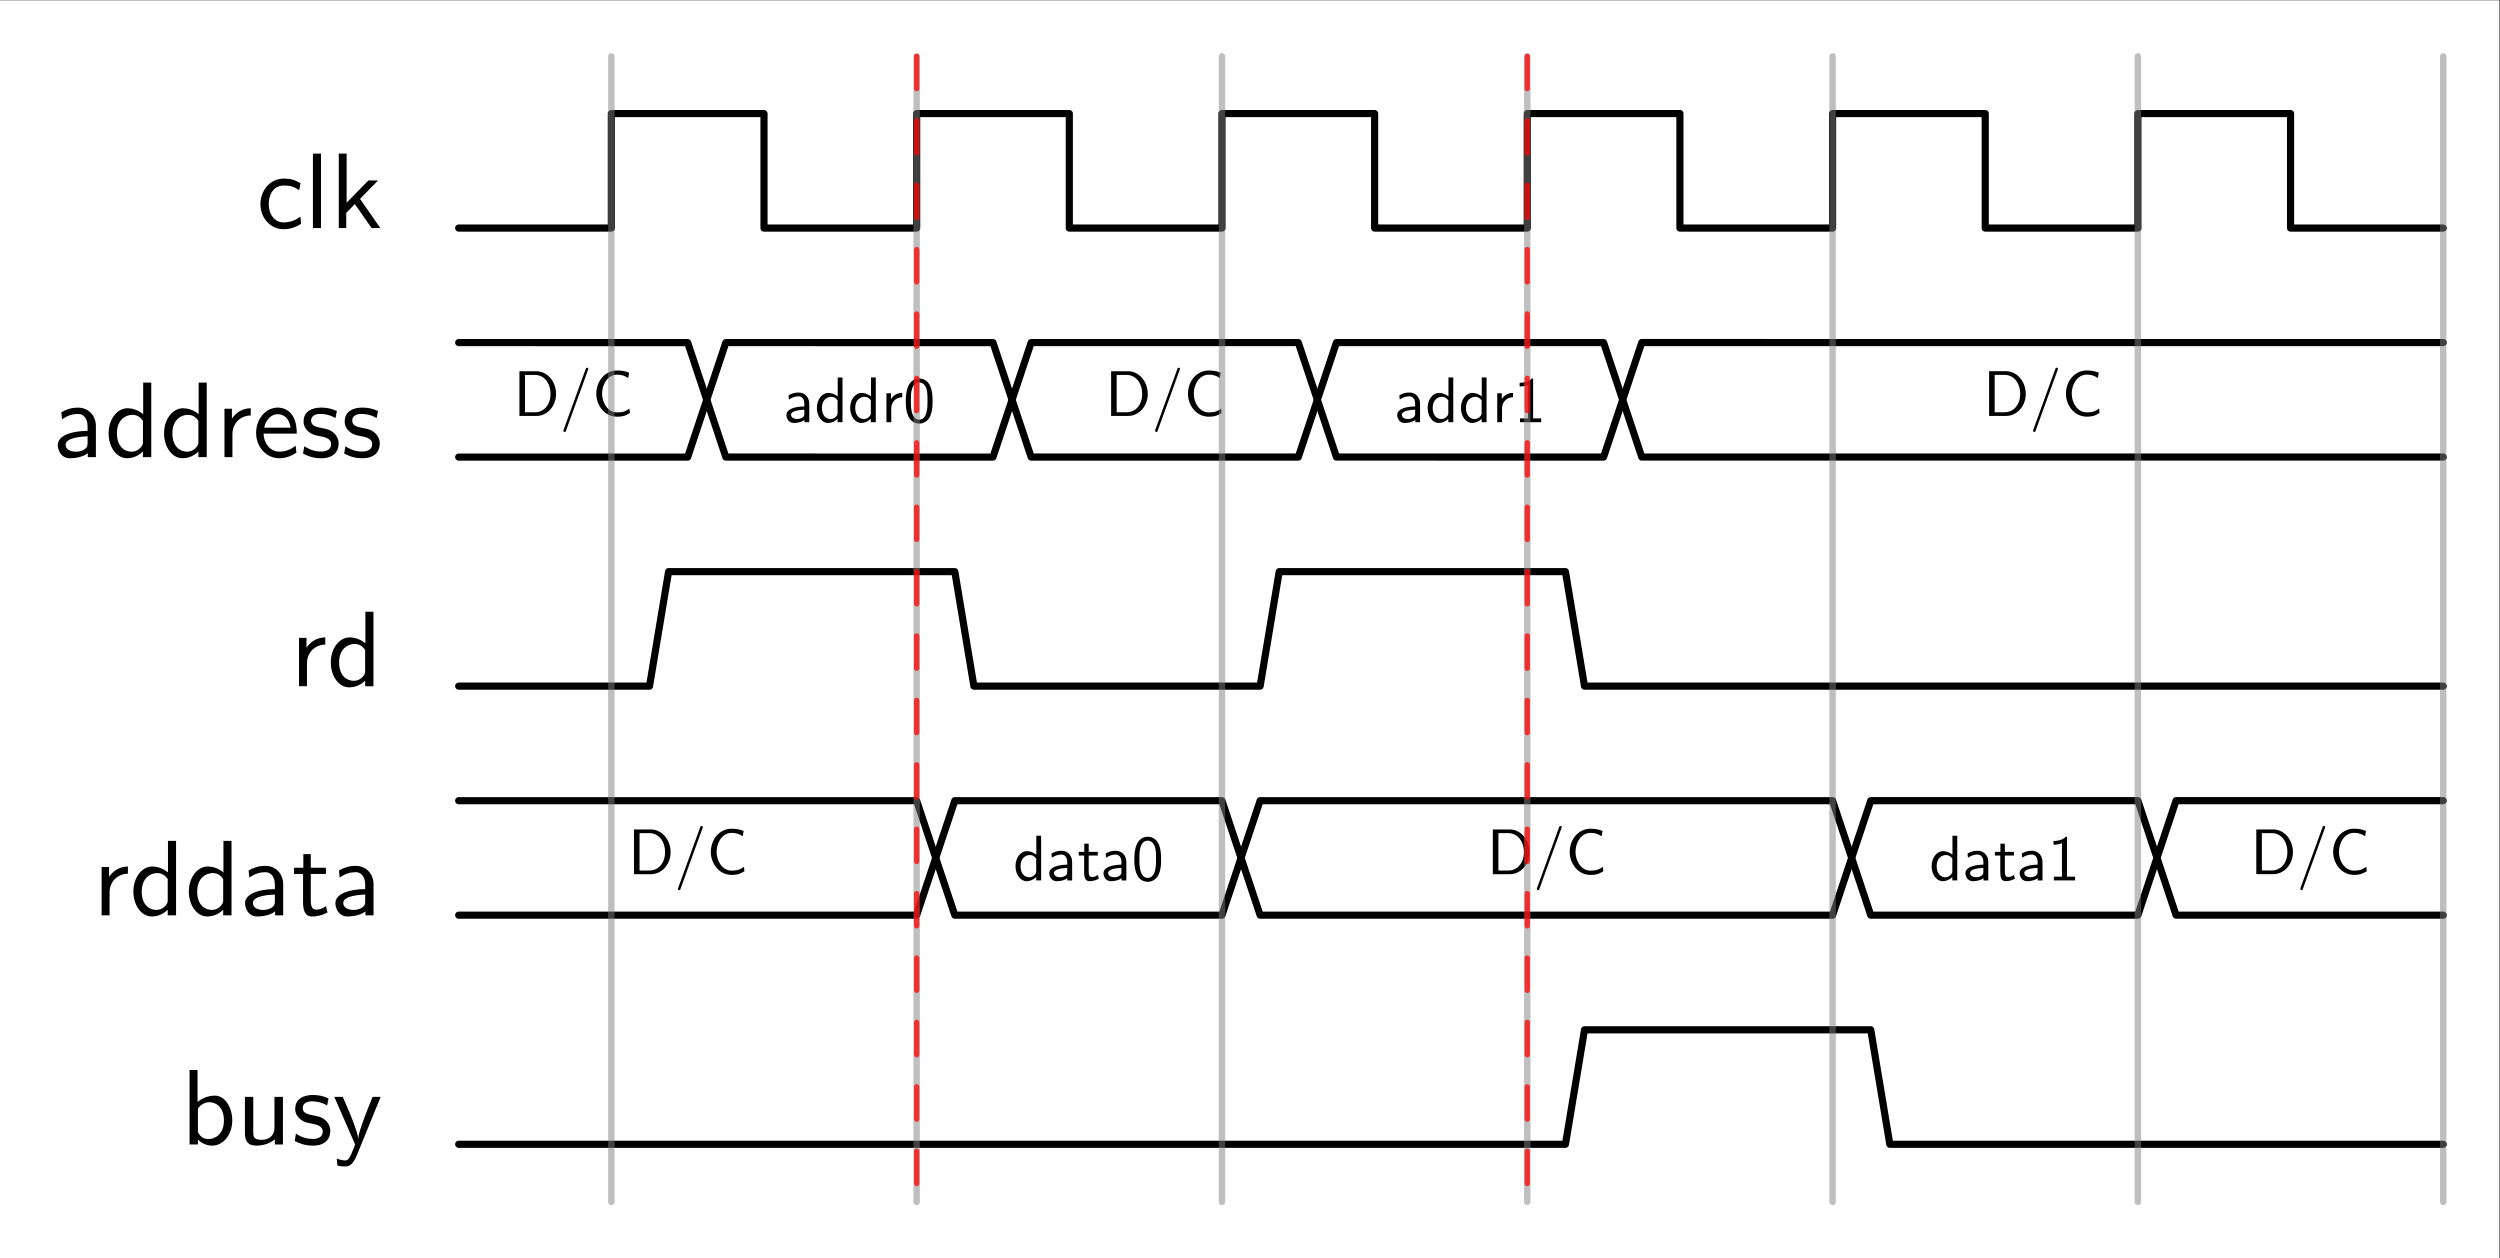 <?xml version="1.0" encoding="UTF-8" standalone="no"?>
<!-- Created with Inkscape (http://www.inkscape.org/) -->

<svg
   version="1.1"
   id="svg1"
   width="309.32"
   height="155.701"
   viewBox="0 0 309.32 155.701"
   sodipodi:docname="main.pdf"
   xmlns:inkscape="http://www.inkscape.org/namespaces/inkscape"
   xmlns:sodipodi="http://sodipodi.sourceforge.net/DTD/sodipodi-0.dtd"
   xmlns="http://www.w3.org/2000/svg"
   xmlns:svg="http://www.w3.org/2000/svg">
  <rect x="0" y="0" width="309.32" height="155.701" fill="#333333" stroke="none"/>
  <defs
     id="defs1" />
  <sodipodi:namedview
     id="namedview1"
     pagecolor="#ffffff"
     bordercolor="#000000"
     borderopacity="0.25"
     inkscape:showpageshadow="2"
     inkscape:pageopacity="0.0"
     inkscape:pagecheckerboard="0"
     inkscape:deskcolor="#d1d1d1">
    <inkscape:page
       x="0"
       y="0"
       inkscape:label="1"
       id="page1"
       width="309.32"
       height="155.701"
       margin="0"
       bleed="0" />
  </sodipodi:namedview>
  <g
     id="g1"
     inkscape:groupmode="layer"
     inkscape:label="1">
    <path
       id="path1"
       d="M 0,0 H 231.99 V 116.776 H 0 Z"
       style="fill:#ffffff;fill-opacity:1;fill-rule:nonzero;stroke:none"
       transform="matrix(1.333,0,0,-1.333,0,155.701)" />
    <path
       id="path2"
       d="M -42.065,-95.111 V 20.667 H 188.928 V -95.111 Z"
       style="fill:#ffffff;fill-opacity:1;fill-rule:nonzero;stroke:none"
       transform="matrix(1.333,0,0,-1.333,56.753,28.223)" />
    <path
       id="path3"
       d="m 4.089,-4.16 c -0.598,-0.34 -0.938,-0.434 -1.535,-0.434 -1.395,0 -2.191,1.207 -2.191,2.379 0,1.242 0.902,2.32 2.145,2.32 0.539,0 1.09,-0.141 1.629,-0.504 L 4.077,-1.066 C 3.561,-0.668 3.022,-0.527 2.518,-0.527 1.698,-0.527 1.135,-1.242 1.135,-2.227 c 0,-0.773 0.363,-1.723 1.418,-1.723 0.527,0 0.867,0.07 1.406,0.434 z M 5.987,-6.914 h -0.75 V 6.25e-5 h 0.75 z m 3.621,4.207 1.676,-1.711 h -0.902 l -2.016,2.062 V -6.914 H 7.639 V 6.25e-5 h 0.691 v -1.406 L 9.128,-2.227 10.686,6.25e-5 h 0.809 z m 0,0"
       style="fill:#000000;fill-opacity:1;fill-rule:nonzero;stroke:none"
       aria-label="clk"
       transform="matrix(1.333,0,0,1.333,31.736,28.219)" />
    <path
       id="path4"
       d="M 0,0.003 H 14.169 V 10.63 H 28.339 V 0.003 H 42.508 V 10.63 H 56.677 V 0.003 h 14.169 V 10.63 H 85.016 V 0.003 h 14.169 v 10.627 h 14.169 V 0.003 h 14.169 v 10.627 h 14.169 V 0.003 h 14.169 V 10.63 H 170.032 V 0.003 h 14.169"
       style="fill:none;stroke:#000000;stroke-width:0.664;stroke-linecap:round;stroke-linejoin:round;stroke-miterlimit:10;stroke-dasharray:none;stroke-opacity:1"
       transform="matrix(1.333,0,0,-1.333,56.753,28.223)" />
    <path
       id="path5"
       d="m 3.972,-2.884 c 0,-1.008 -0.727,-1.711 -1.641,-1.711 -0.645,0 -1.102,0.164 -1.57,0.434 l 0.07,0.656 c 0.516,-0.375 1.008,-0.504 1.5,-0.504 0.469,0 0.867,0.398 0.867,1.137 v 0.434 c -1.5,0.012 -2.766,0.434 -2.766,1.312 0,0.422 0.27,1.23 1.137,1.23 0.141,0 1.078,-0.012 1.652,-0.469 v 0.363 h 0.75 z m -0.773,1.57 c 0,0.188 0,0.434 -0.34,0.621 -0.293,0.188 -0.668,0.188 -0.773,0.188 -0.48,0 -0.926,-0.223 -0.926,-0.645 0,-0.691 1.605,-0.762 2.039,-0.785 z m 5.912,-5.602 h -0.75 v 2.93 c -0.527,-0.434 -1.078,-0.551 -1.453,-0.551 -0.984,0 -1.758,1.043 -1.758,2.32 0,1.312 0.762,2.32 1.711,2.32 0.328,0 0.914,-0.082 1.477,-0.621 v 0.516 h 0.773 z m -0.773,5.531 c 0,0.141 -0.012,0.316 -0.328,0.609 -0.234,0.199 -0.48,0.27 -0.738,0.27 -0.621,0 -1.348,-0.457 -1.348,-1.699 0,-1.312 0.855,-1.723 1.441,-1.723 0.445,0 0.75,0.234 0.973,0.551 z m 5.921,-5.531 h -0.75 v 2.93 c -0.527,-0.434 -1.078,-0.551 -1.453,-0.551 -0.984,0 -1.758,1.043 -1.758,2.32 0,1.312 0.762,2.32 1.711,2.32 0.328,0 0.914,-0.082 1.477,-0.621 v 0.516 h 0.773 z m -0.773,5.531 c 0,0.141 -0.012,0.316 -0.328,0.609 -0.234,0.199 -0.48,0.27 -0.738,0.27 -0.621,0 -1.348,-0.457 -1.348,-1.699 0,-1.312 0.855,-1.723 1.441,-1.723 0.445,0 0.75,0.234 0.973,0.551 z m 3.158,-0.75 c 0,-0.996 0.727,-1.711 1.699,-1.734 v -0.668 c -0.891,0.012 -1.43,0.504 -1.746,0.961 v -0.914 h -0.691 v 4.488 h 0.738 z m 5.971,-0.047 c 0,-0.34 -0.012,-1.09 -0.398,-1.688 -0.41,-0.621 -1.02,-0.727 -1.371,-0.727 -1.113,0 -2.004,1.055 -2.004,2.344 0,1.313 0.949,2.355 2.145,2.355 0.633,0 1.195,-0.234 1.594,-0.516 l -0.07,-0.645 c -0.621,0.516 -1.277,0.551 -1.512,0.551 -0.797,0 -1.43,-0.703 -1.465,-1.676 z m -3.023,-0.551 c 0.152,-0.762 0.68,-1.254 1.254,-1.254 0.516,0 1.066,0.34 1.195,1.254 z m 6.747,-1.547 c -0.527,-0.234 -0.926,-0.316 -1.441,-0.316 -0.246,0 -1.652,0 -1.652,1.301 0,0.492 0.293,0.809 0.539,0.996 0.305,0.223 0.527,0.27 1.078,0.375 0.352,0.07 0.938,0.188 0.938,0.715 0,0.691 -0.785,0.691 -0.938,0.691 -0.809,0 -1.371,-0.375 -1.547,-0.492 L 23.197,-0.329 c 0.316,0.164 0.867,0.434 1.676,0.434 0.176,0 0.727,0 1.148,-0.316 0.316,-0.234 0.48,-0.633 0.48,-1.066 0,-0.551 -0.363,-0.879 -0.387,-0.914 C 25.728,-2.544 25.459,-2.603 24.955,-2.696 24.416,-2.802 23.947,-2.896 23.947,-3.388 c 0,-0.621 0.727,-0.621 0.855,-0.621 0.316,0 0.844,0.047 1.406,0.387 z m 3.817,0 c -0.527,-0.234 -0.926,-0.316 -1.441,-0.316 -0.246,0 -1.652,0 -1.652,1.301 0,0.492 0.293,0.809 0.539,0.996 0.305,0.223 0.527,0.27 1.078,0.375 0.352,0.07 0.938,0.188 0.938,0.715 0,0.691 -0.785,0.691 -0.938,0.691 -0.809,0 -1.371,-0.375 -1.547,-0.492 l -0.117,0.68 c 0.316,0.164 0.867,0.434 1.676,0.434 0.176,0 0.727,0 1.148,-0.316 0.316,-0.234 0.48,-0.633 0.48,-1.066 0,-0.551 -0.363,-0.879 -0.387,-0.914 -0.387,-0.352 -0.656,-0.41 -1.16,-0.504 -0.539,-0.105 -1.008,-0.199 -1.008,-0.691 0,-0.621 0.727,-0.621 0.855,-0.621 0.316,0 0.844,0.047 1.406,0.387 z m 0,0"
       style="fill:#000000;fill-opacity:1;fill-rule:nonzero;stroke:none"
       aria-label="address"
       transform="matrix(1.333,0,0,1.333,6.571,56.56)" />
    <path
       id="path6"
       d="m 0,-10.626 21.254,-6.4e-4 1.771,-5.314 -1.771,-5.313 L 0,-21.253"
       style="fill:none;stroke:#000000;stroke-width:0.664;stroke-linecap:round;stroke-linejoin:round;stroke-miterlimit:10;stroke-dasharray:none;stroke-opacity:1"
       transform="matrix(1.333,0,0,-1.333,56.753,28.223)" />
    <path
       id="path7"
       d="m 0.955,-6.916 v 6.914 h 2.617 c 1.699,0 3.047,-1.523 3.047,-3.398 0,-1.934 -1.348,-3.516 -3.047,-3.516 z m 0.859,6.348 v -5.781 h 1.523 c 1.387,0 2.422,1.191 2.422,2.949 0,1.699 -1.035,2.832 -2.422,2.832 z m 9.736,-6.523 c 0.059,-0.137 0.059,-0.156 0.059,-0.176 0,-0.117 -0.098,-0.195 -0.195,-0.195 -0.137,0 -0.176,0.098 -0.215,0.195 l -3.398,9.375 c -0.039,0.137 -0.039,0.156 -0.039,0.176 0,0.117 0.078,0.195 0.195,0.195 0.137,0 0.176,-0.098 0.195,-0.195 z m 6.426,5.957 c -0.586,0.391 -0.938,0.586 -1.914,0.586 -1.445,0 -2.324,-1.484 -2.324,-2.91 0,-1.367 0.82,-2.93 2.344,-2.93 0.703,0 1.152,0.176 1.699,0.527 l 0.137,-0.82 c -0.43,-0.215 -1.191,-0.352 -1.836,-0.352 -1.836,0 -3.242,1.562 -3.242,3.652 0,1.582 1.172,3.496 3.242,3.496 0.918,0 1.309,-0.176 1.953,-0.566 z m 0,0"
       style="fill:#000000;fill-opacity:1;fill-rule:nonzero;stroke:none"
       aria-label="D/C"
       transform="matrix(0.8,0,0,0.8,63.505,51.467)" />
    <path
       id="path8"
       d="m 23.025,-15.939 1.771,5.313 24.796,-6.4e-4 1.771,-5.313 -1.771,-5.314 -24.796,0.001 -1.771,5.313"
       style="fill:none;stroke:#000000;stroke-width:0.664;stroke-linecap:round;stroke-linejoin:round;stroke-miterlimit:10;stroke-dasharray:none;stroke-opacity:1"
       transform="matrix(1.333,0,0,-1.333,56.753,28.223)" />
    <path
       id="path9"
       d="m 3.964,-2.873 c 0,-1.016 -0.723,-1.719 -1.641,-1.719 -0.645,0 -1.094,0.156 -1.562,0.43 l 0.059,0.645 C 1.347,-3.869 1.836,-4.006 2.324,-4.006 c 0.469,0 0.879,0.391 0.879,1.133 v 0.43 c -1.504,0.02 -2.773,0.43 -2.773,1.309 0,0.43 0.273,1.25 1.152,1.25 0.137,0 1.074,-0.02 1.641,-0.469 v 0.352 h 0.742 z m -0.762,1.562 c 0,0.176 0,0.43 -0.352,0.625 -0.273,0.176 -0.664,0.195 -0.762,0.195 -0.488,0 -0.938,-0.234 -0.938,-0.664 0,-0.684 1.621,-0.762 2.051,-0.781 z M 9.106,-6.916 H 8.364 v 2.93 c -0.527,-0.43 -1.094,-0.547 -1.445,-0.547 -0.996,0 -1.777,1.035 -1.777,2.324 0,1.309 0.781,2.324 1.719,2.324 0.332,0 0.918,-0.098 1.484,-0.645 v 0.527 H 9.106 Z M 8.344,-1.389 c 0,0.137 -0.02,0.312 -0.332,0.605 -0.234,0.195 -0.488,0.293 -0.742,0.293 -0.625,0 -1.348,-0.469 -1.348,-1.719 0,-1.309 0.859,-1.719 1.445,-1.719 0.449,0 0.742,0.234 0.977,0.547 z m 5.908,-5.527 h -0.742 v 2.93 c -0.527,-0.43 -1.094,-0.547 -1.445,-0.547 -0.996,0 -1.777,1.035 -1.777,2.324 0,1.309 0.781,2.324 1.719,2.324 0.332,0 0.918,-0.098 1.484,-0.645 v 0.527 h 0.762 z m -0.762,5.527 c 0,0.137 -0.02,0.312 -0.332,0.605 -0.234,0.195 -0.488,0.293 -0.742,0.293 -0.625,0 -1.348,-0.469 -1.348,-1.719 0,-1.309 0.859,-1.719 1.445,-1.719 0.449,0 0.742,0.234 0.977,0.547 z m 3.154,-0.742 c 0,-0.996 0.723,-1.719 1.699,-1.738 v -0.664 c -0.898,0 -1.445,0.488 -1.738,0.957 v -0.898 h -0.703 v 4.473 h 0.742 z m 6.392,-1.113 c 0,-0.801 -0.039,-1.719 -0.449,-2.52 -0.41,-0.762 -1.094,-0.996 -1.621,-0.996 -0.586,0 -1.27,0.273 -1.68,1.152 -0.332,0.742 -0.391,1.562 -0.391,2.363 0,0.781 0.039,1.504 0.352,2.227 0.391,0.957 1.152,1.23 1.719,1.23 0.723,0 1.348,-0.41 1.68,-1.094 0.293,-0.645 0.391,-1.309 0.391,-2.363 z m -2.07,2.852 c -0.508,0 -0.918,-0.371 -1.113,-1.094 -0.156,-0.566 -0.176,-1.113 -0.176,-1.875 0,-0.645 0,-1.23 0.176,-1.777 0.059,-0.195 0.312,-1.016 1.113,-1.016 0.781,0 1.035,0.762 1.113,0.938 0.176,0.566 0.176,1.23 0.176,1.855 0,0.645 0,1.27 -0.176,1.914 -0.254,0.898 -0.781,1.055 -1.113,1.055 z m 0,0"
       style="fill:#000000;fill-opacity:1;fill-rule:nonzero;stroke:none"
       aria-label="addr0"
       transform="matrix(0.8,0,0,0.8,96.957,52.24)" />
    <path
       id="path10"
       d="m 51.364,-15.938 1.771,5.313 24.796,-6.4e-4 1.771,-5.313 -1.771,-5.314 -24.796,0.001 -1.771,5.313"
       style="fill:none;stroke:#000000;stroke-width:0.664;stroke-linecap:round;stroke-linejoin:round;stroke-miterlimit:10;stroke-dasharray:none;stroke-opacity:1"
       transform="matrix(1.333,0,0,-1.333,56.753,28.223)" />
    <path
       id="path11"
       d="M 0.956,-6.915 V -6.1197917e-4 H 3.573 c 1.699,0 3.047,-1.523 3.047,-3.398 0,-1.934 -1.348,-3.516 -3.047,-3.516 z M 1.815,-0.567 V -6.348 h 1.523 c 1.387,0 2.422,1.191 2.422,2.949 0,1.699 -1.035,2.832 -2.422,2.832 z M 11.551,-7.09 C 11.61,-7.227 11.61,-7.247 11.61,-7.266 c 0,-0.117 -0.098,-0.195 -0.195,-0.195 -0.137,0 -0.176,0.098 -0.215,0.195 l -3.398,9.375 c -0.039,0.137 -0.039,0.156 -0.039,0.176 0,0.117 0.078,0.195 0.195,0.195 0.137,0 0.176,-0.098 0.195,-0.195 z m 6.426,5.957 c -0.586,0.391 -0.938,0.586 -1.914,0.586 -1.445,0 -2.324,-1.484 -2.324,-2.91 0,-1.367 0.82,-2.93 2.344,-2.93 0.703,0 1.152,0.176 1.699,0.527 l 0.137,-0.82 c -0.43,-0.215 -1.191,-0.352 -1.836,-0.352 -1.836,0 -3.242,1.562 -3.242,3.652 0,1.582 1.172,3.496 3.242,3.496 0.918,0 1.309,-0.176 1.953,-0.566 z m 0,0"
       style="fill:#000000;fill-opacity:1;fill-rule:nonzero;stroke:none"
       aria-label="D/C"
       transform="matrix(0.8,0,0,0.8,136.712,51.465)" />
    <path
       id="path12"
       d="m 79.702,-15.937 1.771,5.313 24.796,-6.2e-4 1.771,-5.313 -1.771,-5.314 -24.796,0.001 -1.771,5.313"
       style="fill:none;stroke:#000000;stroke-width:0.664;stroke-linecap:round;stroke-linejoin:round;stroke-miterlimit:10;stroke-dasharray:none;stroke-opacity:1"
       transform="matrix(1.333,0,0,-1.333,56.753,28.223)" />
    <path
       id="path13"
       d="m 3.966,-2.872 c 0,-1.016 -0.723,-1.719 -1.641,-1.719 -0.645,0 -1.094,0.156 -1.562,0.43 l 0.059,0.645 c 0.527,-0.352 1.016,-0.488 1.504,-0.488 0.469,0 0.879,0.391 0.879,1.133 v 0.43 c -1.504,0.02 -2.773,0.43 -2.773,1.309 0,0.43 0.273,1.25 1.152,1.25 0.137,0 1.074,-0.02 1.641,-0.469 v 0.352 h 0.742 z m -0.762,1.562 c 0,0.176 0,0.43 -0.352,0.625 -0.273,0.176 -0.664,0.195 -0.762,0.195 -0.488,0 -0.938,-0.234 -0.938,-0.664 0,-0.684 1.621,-0.762 2.051,-0.781 z M 9.102,-6.915 H 8.36 v 2.93 c -0.527,-0.43 -1.094,-0.547 -1.445,-0.547 -0.996,0 -1.777,1.035 -1.777,2.324 0,1.309 0.781,2.324 1.719,2.324 0.332,0 0.918,-0.098 1.484,-0.645 v 0.527 h 0.762 z m -0.762,5.527 c 0,0.137 -0.02,0.312 -0.332,0.605 -0.234,0.195 -0.488,0.293 -0.742,0.293 -0.625,0 -1.348,-0.469 -1.348,-1.719 0,-1.309 0.859,-1.719 1.445,-1.719 0.449,0 0.742,0.234 0.977,0.547 z m 5.913,-5.527 h -0.742 v 2.93 c -0.527,-0.43 -1.094,-0.547 -1.445,-0.547 -0.996,0 -1.777,1.035 -1.777,2.324 0,1.309 0.781,2.324 1.719,2.324 0.332,0 0.918,-0.098 1.484,-0.645 v 0.527 h 0.762 z m -0.762,5.527 c 0,0.137 -0.02,0.312 -0.332,0.605 -0.234,0.195 -0.488,0.293 -0.742,0.293 -0.625,0 -1.348,-0.469 -1.348,-1.719 0,-1.309 0.859,-1.719 1.445,-1.719 0.449,0 0.742,0.234 0.977,0.547 z m 3.154,-0.742 c 0,-0.996 0.723,-1.719 1.699,-1.738 v -0.664 c -0.898,0 -1.445,0.488 -1.738,0.957 V -4.473 h -0.703 v 4.473 h 0.742 z m 4.81,-4.629 h -0.195 c -0.586,0.605 -1.406,0.645 -1.895,0.664 v 0.566 c 0.332,0 0.82,-0.02 1.309,-0.234 v 5.176 h -1.25 v 0.586 h 3.281 V -0.586 h -1.25 z m 0,0"
       style="fill:#000000;fill-opacity:1;fill-rule:nonzero;stroke:none"
       aria-label="addr1"
       transform="matrix(0.8,0,0,0.8,172.527,52.239)" />
    <path
       id="path14"
       d="m 108.041,-15.936 1.771,5.314 74.389,-0.001 m 0,-10.627 -74.389,0.001 -1.771,5.313"
       style="fill:none;stroke:#000000;stroke-width:0.664;stroke-linecap:round;stroke-linejoin:round;stroke-miterlimit:10;stroke-dasharray:none;stroke-opacity:1"
       transform="matrix(1.333,0,0,-1.333,56.753,28.223)" />
    <path
       id="path15"
       d="m 0.958,-6.916 v 6.914 H 3.576 c 1.699,0 3.047,-1.523 3.047,-3.398 0,-1.934 -1.348,-3.516 -3.047,-3.516 z M 1.818,-0.569 V -6.35 h 1.523 c 1.387,0 2.422,1.191 2.422,2.949 0,1.699 -1.035,2.832 -2.422,2.832 z M 11.549,-7.092 c 0.059,-0.137 0.059,-0.156 0.059,-0.176 0,-0.117 -0.098,-0.195 -0.195,-0.195 -0.137,0 -0.176,0.098 -0.215,0.195 l -3.398,9.375 c -0.039,0.137 -0.039,0.156 -0.039,0.176 0,0.117 0.078,0.195 0.195,0.195 0.137,0 0.176,-0.098 0.195,-0.195 z m 6.426,5.957 c -0.586,0.391 -0.938,0.586 -1.914,0.586 -1.445,0 -2.324,-1.484 -2.324,-2.91 0,-1.367 0.82,-2.93 2.344,-2.93 0.703,0 1.152,0.176 1.699,0.527 l 0.137,-0.82 c -0.43,-0.215 -1.191,-0.352 -1.836,-0.352 -1.836,0 -3.242,1.562 -3.242,3.652 0,1.582 1.172,3.496 3.242,3.496 0.918,0 1.309,-0.176 1.953,-0.566 z m 0,0"
       style="fill:#000000;fill-opacity:1;fill-rule:nonzero;stroke:none"
       aria-label="D/C"
       transform="matrix(0.8,0,0,0.8,245.343,51.463)" />
    <path
       id="path16"
       d="m 1.559,-2.132 c 0,-0.996 0.727,-1.711 1.699,-1.734 V -4.534 C 2.368,-4.523 1.829,-4.031 1.512,-3.574 V -4.488 H 0.821 V 6.875e-4 h 0.738 z m 6.17,-4.781 h -0.75 v 2.93 c -0.527,-0.434 -1.078,-0.551 -1.453,-0.551 -0.984,0 -1.758,1.043 -1.758,2.32 0,1.312 0.762,2.32 1.711,2.32 0.328,0 0.914,-0.082 1.477,-0.621 v 0.516 h 0.773 z m -0.773,5.531 c 0,0.141 -0.012,0.316 -0.328,0.609 -0.234,0.199 -0.48,0.27 -0.738,0.27 -0.621,0 -1.348,-0.457 -1.348,-1.699 0,-1.312 0.855,-1.723 1.441,-1.723 0.445,0 0.75,0.234 0.973,0.551 z m 0,0"
       style="fill:#000000;fill-opacity:1;fill-rule:nonzero;stroke:none"
       aria-label="rd"
       transform="matrix(1.333,0,0,1.333,35.905,84.905)" />
    <path
       id="path17"
       d="m 0,-42.513 h 17.712 l 1.771,10.627 h 26.567 l 1.771,-10.627 h 26.567 l 1.771,10.627 h 26.567 l 1.771,-10.627 h 79.702"
       style="fill:none;stroke:#000000;stroke-width:0.664;stroke-linecap:round;stroke-linejoin:round;stroke-miterlimit:10;stroke-dasharray:none;stroke-opacity:1"
       transform="matrix(1.333,0,0,-1.333,56.753,28.223)" />
    <path
       id="path18"
       d="m 1.56,-2.133 c 0,-0.996 0.727,-1.711 1.699,-1.734 v -0.668 c -0.891,0.012 -1.43,0.504 -1.746,0.961 V -4.489 H 0.822 V -5.703125e-4 H 1.56 Z m 6.17,-4.781 h -0.75 v 2.93 c -0.527,-0.434 -1.078,-0.551 -1.453,-0.551 -0.984,0 -1.758,1.043 -1.758,2.32 0,1.313 0.762,2.32 1.711,2.32 0.328,0 0.914,-0.082 1.477,-0.621 v 0.516 h 0.773 z m -0.773,5.531 c 0,0.141 -0.012,0.316 -0.328,0.609 -0.234,0.199 -0.48,0.27 -0.738,0.27 -0.621,0 -1.348,-0.457 -1.348,-1.699 0,-1.312 0.855,-1.723 1.441,-1.723 0.445,0 0.75,0.234 0.973,0.551 z m 5.921,-5.531 h -0.75 v 2.93 c -0.527,-0.434 -1.078,-0.551 -1.453,-0.551 -0.984,0 -1.758,1.043 -1.758,2.32 0,1.313 0.762,2.32 1.711,2.32 0.328,0 0.914,-0.082 1.477,-0.621 v 0.516 h 0.773 z m -0.773,5.531 c 0,0.141 -0.012,0.316 -0.328,0.609 -0.234,0.199 -0.48,0.27 -0.738,0.27 -0.621,0 -1.348,-0.457 -1.348,-1.699 0,-1.312 0.855,-1.723 1.441,-1.723 0.445,0 0.75,0.234 0.973,0.551 z m 5.569,-1.5 c 0,-1.008 -0.727,-1.711 -1.641,-1.711 -0.645,0 -1.102,0.164 -1.57,0.434 l 0.07,0.656 c 0.516,-0.375 1.008,-0.504 1.5,-0.504 0.469,0 0.867,0.398 0.867,1.137 v 0.434 c -1.5,0.012 -2.766,0.434 -2.766,1.312 0,0.422 0.27,1.23 1.137,1.23 0.141,0 1.078,-0.012 1.652,-0.469 v 0.363 h 0.75 z m -0.773,1.57 c 0,0.188 0,0.434 -0.34,0.621 -0.293,0.188 -0.668,0.188 -0.773,0.188 -0.48,0 -0.926,-0.223 -0.926,-0.645 0,-0.691 1.605,-0.762 2.039,-0.785 z m 3.334,-2.531 h 1.406 v -0.574 h -1.406 v -1.266 h -0.691 v 1.266 H 18.675 v 0.574 h 0.844 v 2.66 c 0,0.598 0.129,1.289 0.82,1.289 0.703,0 1.207,-0.246 1.453,-0.375 l -0.152,-0.586 c -0.258,0.211 -0.586,0.328 -0.902,0.328 -0.363,0 -0.504,-0.305 -0.504,-0.832 z m 5.824,0.961 c 0,-1.008 -0.727,-1.711 -1.641,-1.711 -0.645,0 -1.102,0.164 -1.57,0.434 l 0.07,0.656 c 0.516,-0.375 1.008,-0.504 1.5,-0.504 0.469,0 0.867,0.398 0.867,1.137 v 0.434 c -1.5,0.012 -2.766,0.434 -2.766,1.312 0,0.422 0.27,1.23 1.137,1.23 0.141,0 1.078,-0.012 1.652,-0.469 v 0.363 h 0.75 z m -0.773,1.57 c 0,0.188 0,0.434 -0.34,0.621 -0.293,0.188 -0.668,0.188 -0.773,0.188 -0.48,0 -0.926,-0.223 -0.926,-0.645 0,-0.691 1.605,-0.762 2.039,-0.785 z m 0,0"
       style="fill:#000000;fill-opacity:1;fill-rule:nonzero;stroke:none"
       aria-label="rddata"
       transform="matrix(1.333,0,0,1.333,11.479,113.255)" />
    <path
       id="path19"
       d="m 0,-53.147 42.508,-6.7e-4 1.771,-5.313 L 42.508,-63.774 0,-63.774"
       style="fill:none;stroke:#000000;stroke-width:0.664;stroke-linecap:round;stroke-linejoin:round;stroke-miterlimit:10;stroke-dasharray:none;stroke-opacity:1"
       transform="matrix(1.333,0,0,-1.333,56.753,28.223)" />
    <path
       id="path20"
       d="M 0.958,-6.914 V 1.953125e-4 H 3.576 c 1.699,0 3.047,-1.523 3.047,-3.398 0,-1.934 -1.348,-3.516 -3.047,-3.516 z M 1.818,-0.566 V -6.347 H 3.341 c 1.387,0 2.422,1.191 2.422,2.949 0,1.699 -1.035,2.832 -2.422,2.832 z M 11.549,-7.09 c 0.059,-0.137 0.059,-0.156 0.059,-0.176 0,-0.117 -0.098,-0.195 -0.195,-0.195 -0.137,0 -0.176,0.098 -0.215,0.195 l -3.398,9.375 c -0.039,0.137 -0.039,0.156 -0.039,0.176 0,0.117 0.078,0.195 0.195,0.195 0.137,0 0.176,-0.098 0.195,-0.195 z m 6.426,5.957 c -0.586,0.391 -0.938,0.586 -1.914,0.586 -1.445,0 -2.324,-1.484 -2.324,-2.91 0,-1.367 0.82,-2.93 2.344,-2.93 0.703,0 1.152,0.176 1.699,0.527 l 0.137,-0.82 c -0.43,-0.215 -1.191,-0.352 -1.836,-0.352 -1.836,0 -3.242,1.562 -3.242,3.652 0,1.582 1.172,3.496 3.242,3.496 0.918,0 1.309,-0.176 1.953,-0.566 z m 0,0"
       style="fill:#000000;fill-opacity:1;fill-rule:nonzero;stroke:none"
       aria-label="D/C"
       transform="matrix(0.8,0,0,0.8,77.675,108.16)" />
    <path
       id="path21"
       d="m 44.279,-58.459 1.771,5.313 24.796,-6.6e-4 1.771,-5.313 -1.771,-5.314 -24.796,0.001 -1.771,5.313"
       style="fill:none;stroke:#000000;stroke-width:0.664;stroke-linecap:round;stroke-linejoin:round;stroke-miterlimit:10;stroke-dasharray:none;stroke-opacity:1"
       transform="matrix(1.333,0,0,-1.333,56.753,28.223)" />
    <path
       id="path22"
       d="M 4.317,-6.915 H 3.575 v 2.93 c -0.527,-0.43 -1.094,-0.547 -1.445,-0.547 -0.996,0 -1.777,1.035 -1.777,2.324 0,1.309 0.781,2.324 1.719,2.324 0.332,0 0.918,-0.098 1.484,-0.645 v 0.527 h 0.762 z m -0.762,5.527 c 0,0.137 -0.02,0.312 -0.332,0.605 -0.234,0.195 -0.488,0.293 -0.742,0.293 -0.625,0 -1.348,-0.469 -1.348,-1.719 0,-1.309 0.859,-1.719 1.445,-1.719 0.449,0 0.742,0.234 0.977,0.547 z m 5.557,-1.484 c 0,-1.016 -0.723,-1.719 -1.641,-1.719 -0.645,0 -1.094,0.156 -1.562,0.43 l 0.059,0.645 c 0.527,-0.352 1.016,-0.488 1.504,-0.488 0.469,0 0.879,0.391 0.879,1.133 v 0.43 c -1.504,0.02 -2.773,0.43 -2.773,1.309 0,0.43 0.273,1.25 1.152,1.25 0.137,0 1.074,-0.02 1.641,-0.469 v 0.352 h 0.742 z m -0.762,1.562 c 0,0.176 0,0.43 -0.352,0.625 -0.273,0.176 -0.664,0.195 -0.762,0.195 -0.488,0 -0.938,-0.234 -0.938,-0.664 0,-0.684 1.621,-0.762 2.051,-0.781 z m 3.325,-2.539 h 1.406 v -0.566 h -1.406 v -1.27 h -0.684 v 1.27 h -0.859 v 0.566 h 0.84 v 2.656 c 0,0.605 0.137,1.309 0.82,1.309 0.703,0 1.211,-0.254 1.445,-0.391 l -0.156,-0.586 c -0.254,0.215 -0.566,0.332 -0.898,0.332 -0.371,0 -0.508,-0.293 -0.508,-0.82 z m 5.82,0.977 c 0,-1.016 -0.723,-1.719 -1.641,-1.719 -0.645,0 -1.094,0.156 -1.562,0.43 l 0.059,0.645 c 0.527,-0.352 1.016,-0.488 1.504,-0.488 0.469,0 0.879,0.391 0.879,1.133 v 0.43 c -1.504,0.02 -2.773,0.43 -2.773,1.309 0,0.43 0.273,1.25 1.152,1.25 0.137,0 1.074,-0.02 1.641,-0.469 v 0.352 h 0.742 z m -0.762,1.562 c 0,0.176 0,0.43 -0.352,0.625 -0.273,0.176 -0.664,0.195 -0.762,0.195 -0.488,0 -0.938,-0.234 -0.938,-0.664 0,-0.684 1.621,-0.762 2.051,-0.781 z m 6.138,-1.934 c 0,-0.801 -0.039,-1.719 -0.449,-2.52 -0.41,-0.762 -1.094,-0.996 -1.621,-0.996 -0.586,0 -1.27,0.273 -1.68,1.152 -0.332,0.742 -0.391,1.562 -0.391,2.363 0,0.781 0.039,1.504 0.352,2.227 0.391,0.957 1.152,1.23 1.719,1.23 0.723,0 1.348,-0.41 1.68,-1.094 0.293,-0.645 0.391,-1.309 0.391,-2.363 z m -2.07,2.852 c -0.508,0 -0.918,-0.371 -1.113,-1.094 -0.156,-0.566 -0.176,-1.113 -0.176,-1.875 0,-0.645 0,-1.23 0.176,-1.777 0.059,-0.195 0.312,-1.016 1.113,-1.016 0.781,0 1.035,0.762 1.113,0.938 0.176,0.566 0.176,1.23 0.176,1.855 0,0.645 0,1.27 -0.176,1.914 -0.254,0.898 -0.781,1.055 -1.113,1.055 z m 0,0"
       style="fill:#000000;fill-opacity:1;fill-rule:nonzero;stroke:none"
       aria-label="data0"
       transform="matrix(0.8,0,0,0.8,125.363,108.935)" />
    <path
       id="path23"
       d="m 72.618,-58.459 1.771,5.313 53.135,-6.5e-4 1.771,-5.313 -1.771,-5.314 -53.135,0.001 -1.771,5.314"
       style="fill:none;stroke:#000000;stroke-width:0.664;stroke-linecap:round;stroke-linejoin:round;stroke-miterlimit:10;stroke-dasharray:none;stroke-opacity:1"
       transform="matrix(1.333,0,0,-1.333,56.753,28.223)" />
    <path
       id="path24"
       d="M 0.955,-6.912 V 0.002 H 3.573 c 1.699,0 3.047,-1.523 3.047,-3.398 0,-1.934 -1.348,-3.516 -3.047,-3.516 z M 1.815,-0.565 V -6.346 h 1.523 c 1.387,0 2.422,1.191 2.422,2.949 0,1.699 -1.035,2.832 -2.422,2.832 z M 11.551,-7.088 c 0.059,-0.137 0.059,-0.156 0.059,-0.176 0,-0.117 -0.098,-0.195 -0.195,-0.195 -0.137,0 -0.176,0.098 -0.215,0.195 l -3.398,9.375 c -0.039,0.137 -0.039,0.156 -0.039,0.176 0,0.117 0.078,0.195 0.195,0.195 0.137,0 0.176,-0.098 0.195,-0.195 z m 6.426,5.957 c -0.586,0.391 -0.938,0.586 -1.914,0.586 -1.445,0 -2.324,-1.484 -2.324,-2.91 0,-1.367 0.82,-2.93 2.344,-2.93 0.703,0 1.152,0.176 1.699,0.527 l 0.137,-0.82 C 17.489,-6.893 16.727,-7.029 16.082,-7.029 c -1.836,0 -3.242,1.562 -3.242,3.652 0,1.582 1.172,3.496 3.242,3.496 0.918,0 1.309,-0.176 1.953,-0.566 z m 0,0"
       style="fill:#000000;fill-opacity:1;fill-rule:nonzero;stroke:none"
       aria-label="D/C"
       transform="matrix(0.8,0,0,0.8,183.943,108.159)" />
    <path
       id="path25"
       d="m 129.295,-58.458 1.771,5.313 24.796,-6.6e-4 1.771,-5.313 -1.771,-5.314 -24.796,0.001 -1.771,5.313"
       style="fill:none;stroke:#000000;stroke-width:0.664;stroke-linecap:round;stroke-linejoin:round;stroke-miterlimit:10;stroke-dasharray:none;stroke-opacity:1"
       transform="matrix(1.333,0,0,-1.333,56.753,28.223)" />
    <path
       id="path26"
       d="M 4.316,-6.912 H 3.574 v 2.93 c -0.527,-0.43 -1.094,-0.547 -1.445,-0.547 -0.996,0 -1.777,1.035 -1.777,2.324 0,1.309 0.781,2.324 1.719,2.324 0.332,0 0.918,-0.098 1.484,-0.645 v 0.527 h 0.762 z m -0.762,5.527 c 0,0.137 -0.02,0.312 -0.332,0.605 -0.234,0.195 -0.488,0.293 -0.742,0.293 -0.625,0 -1.348,-0.469 -1.348,-1.719 0,-1.309 0.859,-1.719 1.445,-1.719 0.449,0 0.742,0.234 0.977,0.547 z m 5.557,-1.484 c 0,-1.016 -0.723,-1.719 -1.641,-1.719 -0.645,0 -1.094,0.156 -1.562,0.43 l 0.059,0.645 c 0.527,-0.352 1.016,-0.488 1.504,-0.488 0.469,0 0.879,0.391 0.879,1.133 v 0.43 c -1.504,0.02 -2.773,0.43 -2.773,1.309 0,0.43 0.273,1.25 1.152,1.25 0.137,0 1.074,-0.02 1.641,-0.469 v 0.352 H 9.111 Z m -0.762,1.562 c 0,0.176 0,0.43 -0.352,0.625 -0.273,0.176 -0.664,0.195 -0.762,0.195 -0.488,0 -0.938,-0.234 -0.938,-0.664 0,-0.684 1.621,-0.762 2.051,-0.781 z m 3.325,-2.539 h 1.406 v -0.566 h -1.406 v -1.27 h -0.684 v 1.27 h -0.859 v 0.566 h 0.84 v 2.656 c 0,0.605 0.137,1.309 0.82,1.309 0.703,0 1.211,-0.254 1.445,-0.391 l -0.156,-0.586 c -0.254,0.215 -0.566,0.332 -0.898,0.332 -0.371,0 -0.508,-0.293 -0.508,-0.82 z m 5.825,0.977 c 0,-1.016 -0.723,-1.719 -1.641,-1.719 -0.645,0 -1.094,0.156 -1.562,0.43 l 0.059,0.645 c 0.527,-0.352 1.016,-0.488 1.504,-0.488 0.469,0 0.879,0.391 0.879,1.133 v 0.43 c -1.504,0.02 -2.773,0.43 -2.773,1.309 0,0.43 0.273,1.25 1.152,1.25 0.137,0 1.074,-0.02 1.641,-0.469 v 0.352 h 0.742 z m -0.762,1.562 c 0,0.176 0,0.43 -0.352,0.625 -0.273,0.176 -0.664,0.195 -0.762,0.195 -0.488,0 -0.938,-0.234 -0.938,-0.664 0,-0.684 1.621,-0.762 2.051,-0.781 z m 4.551,-5.449 h -0.195 c -0.586,0.605 -1.406,0.645 -1.895,0.664 v 0.566 c 0.332,0 0.82,-0.02 1.309,-0.234 v 5.176 h -1.25 v 0.586 h 3.281 v -0.586 h -1.25 z m 0,0"
       style="fill:#000000;fill-opacity:1;fill-rule:nonzero;stroke:none"
       aria-label="data1"
       transform="matrix(0.8,0,0,0.8,238.715,108.932)" />
    <path
       id="path27"
       d="m 157.634,-58.457 1.771,5.313 24.796,-0.001 m 0,-10.627 -24.796,0.001 -1.771,5.313"
       style="fill:none;stroke:#000000;stroke-width:0.664;stroke-linecap:round;stroke-linejoin:round;stroke-miterlimit:10;stroke-dasharray:none;stroke-opacity:1"
       transform="matrix(1.333,0,0,-1.333,56.753,28.223)" />
    <path
       id="path28"
       d="M 0.955,-6.914 V 3.125e-4 H 3.572 c 1.699,0 3.047,-1.523 3.047,-3.398 0,-1.934 -1.348,-3.516 -3.047,-3.516 z M 1.814,-0.566 V -6.347 h 1.523 c 1.387,0 2.422,1.191 2.422,2.949 0,1.699 -1.035,2.832 -2.422,2.832 z M 11.551,-7.09 c 0.059,-0.137 0.059,-0.156 0.059,-0.176 0,-0.117 -0.098,-0.195 -0.195,-0.195 -0.137,0 -0.176,0.098 -0.215,0.195 l -3.398,9.375 c -0.039,0.137 -0.039,0.156 -0.039,0.176 0,0.117 0.078,0.195 0.195,0.195 0.137,0 0.176,-0.098 0.195,-0.195 z M 17.976,-1.133 c -0.586,0.391 -0.938,0.586 -1.914,0.586 -1.445,0 -2.324,-1.484 -2.324,-2.91 0,-1.367 0.82,-2.93 2.344,-2.93 0.703,0 1.152,0.176 1.699,0.527 l 0.137,-0.82 c -0.43,-0.215 -1.191,-0.352 -1.836,-0.352 -1.836,0 -3.242,1.562 -3.242,3.652 0,1.582 1.172,3.496 3.242,3.496 0.918,0 1.309,-0.176 1.953,-0.566 z m 0,0"
       style="fill:#000000;fill-opacity:1;fill-rule:nonzero;stroke:none"
       aria-label="D/C"
       transform="matrix(0.8,0,0,0.8,278.404,108.156)" />
    <path
       id="path29"
       d="M 1.559,-6.915 H 0.821 V -8.984375e-4 H 1.594 V -0.458 c 0.234,0.223 0.668,0.562 1.336,0.562 0.996,0 1.852,-0.996 1.852,-2.332 0,-1.23 -0.68,-2.309 -1.617,-2.309 -0.387,0 -1.008,0.105 -1.605,0.586 z m 0.035,3.574 c 0.164,-0.234 0.516,-0.586 1.066,-0.586 0.586,0 1.348,0.434 1.348,1.699 0,1.301 -0.844,1.723 -1.453,1.723 -0.387,0 -0.715,-0.176 -0.961,-0.633 z m 7.89,-1.078 H 8.699 v 2.883 c 0,0.75 -0.551,1.102 -1.195,1.102 -0.703,0 -0.773,-0.27 -0.773,-0.691 V -4.419 H 5.957 v 3.328 c 0,0.727 0.223,1.195 1.055,1.195 0.527,0 1.23,-0.152 1.723,-0.586 v 0.48 h 0.75 z m 4.233,0.141 c -0.527,-0.234 -0.926,-0.316 -1.441,-0.316 -0.246,0 -1.652,0 -1.652,1.301 0,0.492 0.293,0.809 0.539,0.996 0.305,0.223 0.527,0.27 1.078,0.375 0.352,0.07 0.938,0.188 0.938,0.715 0,0.691 -0.785,0.691 -0.938,0.691 -0.809,0 -1.371,-0.375 -1.547,-0.492 l -0.117,0.68 c 0.316,0.164 0.867,0.434 1.676,0.434 0.176,0 0.727,0 1.148,-0.316 0.316,-0.234 0.48,-0.633 0.48,-1.066 0,-0.551 -0.363,-0.879 -0.387,-0.914 -0.387,-0.352 -0.656,-0.41 -1.16,-0.504 -0.539,-0.105 -1.008,-0.199 -1.008,-0.691 0,-0.621 0.727,-0.621 0.855,-0.621 0.316,0 0.844,0.047 1.406,0.387 z m 4.837,-0.141 h -0.75 c -1.289,3.164 -1.312,3.621 -1.324,3.855 h -0.012 C 16.41,-1.231 15.613,-3.095 15.578,-3.177 l -0.539,-1.242 h -0.785 l 1.934,4.418 C 16.07,0.304 15.871,0.808 15.824,0.901 15.566,1.476 15.402,1.476 15.261,1.476 c -0.164,0 -0.48,-0.047 -0.785,-0.164 l 0.07,0.645 c 0.211,0.059 0.492,0.082 0.715,0.082 0.352,0 0.715,-0.117 1.125,-1.137 z m 0,0"
       style="fill:#000000;fill-opacity:1;fill-rule:nonzero;stroke:none"
       aria-label="busy"
       transform="matrix(1.333,0,0,1.333,22.363,141.607)" />
    <path
       id="path30"
       d="m 0,-85.039 h 102.727 l 1.771,10.627 h 26.567 l 1.771,-10.627 h 51.364"
       style="fill:none;stroke:#000000;stroke-width:0.664;stroke-linecap:round;stroke-linejoin:round;stroke-miterlimit:10;stroke-dasharray:none;stroke-opacity:1"
       transform="matrix(1.333,0,0,-1.333,56.753,28.223)" />
    <path
       id="path31"
       d="M 14.169,15.94 V -90.384 M 42.508,15.94 V -90.384 M 70.847,15.94 V -90.384 M 99.185,15.94 V -90.384 M 127.524,15.94 V -90.384 M 155.862,15.94 V -90.384 M 184.201,15.94 V -90.384"
       style="fill:none;stroke:#808080;stroke-width:0.598;stroke-linecap:round;stroke-linejoin:round;stroke-miterlimit:10;stroke-dasharray:none;stroke-opacity:0.5"
       transform="matrix(1.333,0,0,-1.333,56.753,28.223)" />
    <path
       id="path32"
       d="M 42.508,15.94 V -90.384 M 99.185,15.94 V -90.384"
       style="fill:none;stroke:#ff0000;stroke-width:0.498;stroke-linecap:round;stroke-linejoin:round;stroke-miterlimit:10;stroke-dasharray:2.989, 2.989;stroke-dashoffset:0;stroke-opacity:0.75"
       transform="matrix(1.333,0,0,-1.333,56.753,28.223)" />
  </g>
</svg>
